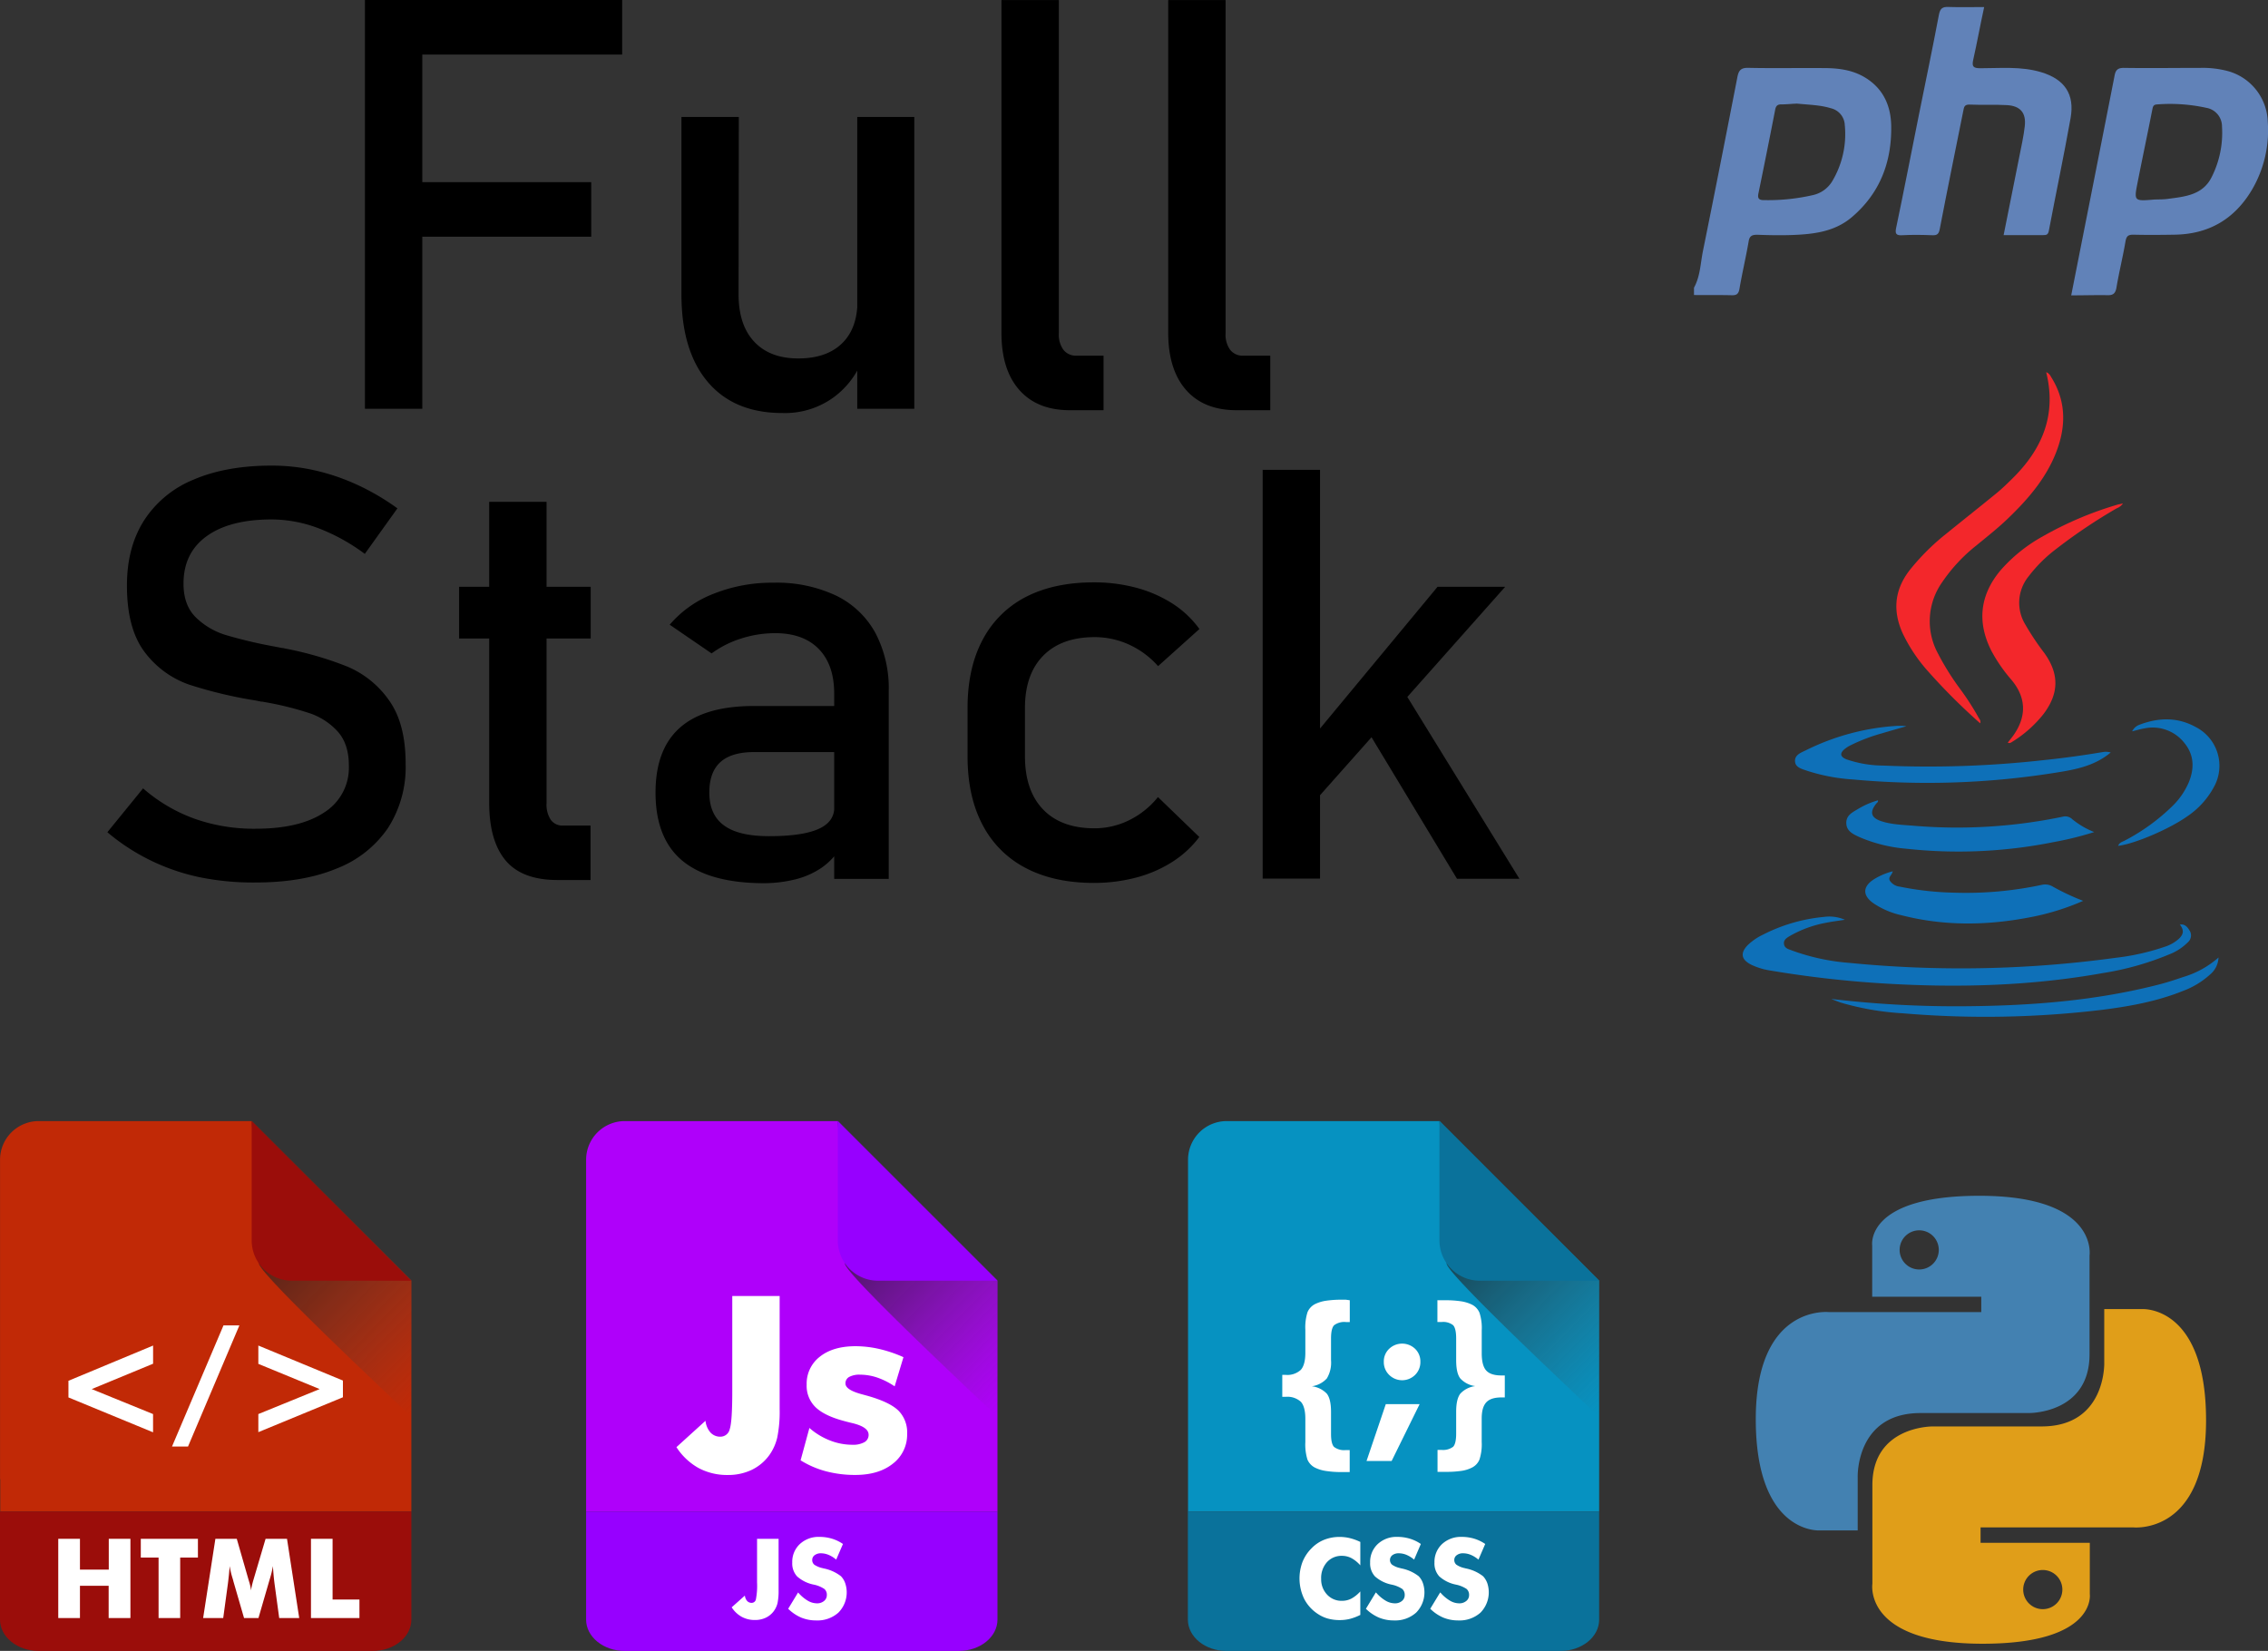 <svg id="Layer_1" data-name="Layer 1" xmlns="http://www.w3.org/2000/svg" xmlns:xlink="http://www.w3.org/1999/xlink" viewBox="0 0 579.24 421.65"><rect x="0" y="0" width="579.24" height="421.65" fill="#333333" stroke="none"/><defs><style>.cls-1{fill:#4381b1;}.cls-2{fill:#e09e19;}.cls-3{fill:#f3272b;}.cls-4{fill:#0e70b8;}.cls-5{fill:#6182b8;}.cls-6{fill:#c12906;}.cls-10,.cls-11,.cls-12,.cls-13,.cls-14,.cls-15,.cls-6,.cls-7,.cls-8{fill-rule:evenodd;}.cls-7{fill:#9b0d0a;}.cls-8{fill:url(#linear-gradient);}.cls-9{fill:#fff;}.cls-10{fill:#0692c1;}.cls-11{fill:#0a729b;}.cls-12{fill:url(#linear-gradient-2);}.cls-13{fill:#af00fa;}.cls-14{fill:#9700ff;}.cls-15{fill:url(#linear-gradient-3);}</style><linearGradient id="linear-gradient" x1="-3.36" y1="471.91" x2="-2.78" y2="471.91" gradientTransform="matrix(63.07, 62.05, 62.05, -63.07, -28967.64, 30326.55)" gradientUnits="userSpaceOnUse"><stop offset="0" stop-color="#212121" stop-opacity="0.62"/><stop offset="1" stop-color="#4d4d4d" stop-opacity="0"/></linearGradient><linearGradient id="linear-gradient-2" x1="-2.5" y1="472.76" x2="-1.92" y2="472.76" gradientTransform="matrix(63.07, 62.05, 62.05, -63.07, -28771.12, 30326.55)" xlink:href="#linear-gradient"/><linearGradient id="linear-gradient-3" x1="2.33" y1="481.52" x2="2.9" y2="481.52" gradientTransform="matrix(63.07, 62.05, 62.05, -63.07, -29772.83, 30580.29)" xlink:href="#linear-gradient"/></defs><path d="M116.78,40.33h14.65V144.74H116.78Zm7.18,0h58.52V54.26H124Zm0,46.53h50.62v13.93H124Z" transform="translate(-23.58 -40.33)"/><path d="M212.21,115.51q0,7.83,4,12.1t11.24,4.27q7.17,0,11.13-3.8t4-10.84l1,15.58a21.46,21.46,0,0,1-7.47,9.26,21.11,21.11,0,0,1-12.71,3.74q-12.34,0-19.06-7.94t-6.72-22.37V70.2h14.65ZM242.52,70.2h14.57v74.54H242.52Z" transform="translate(-23.58 -40.33)"/><path d="M294,125.49a6.54,6.54,0,0,0,1.19,4.2,4,4,0,0,0,3.34,1.48h6.89V145.1H296.8q-8.32,0-12.89-5.17t-4.56-14.58v-85H294Z" transform="translate(-23.58 -40.33)"/><path d="M336.59,125.49a6.54,6.54,0,0,0,1.18,4.2,4,4,0,0,0,3.34,1.48H348V145.1h-8.61q-8.34,0-12.89-5.17t-4.56-14.58v-85h14.65Z" transform="translate(-23.58 -40.33)"/><path d="M74.55,264.38A53.81,53.81,0,0,1,62,260.07a53.27,53.27,0,0,1-11-7.18l9.12-11.2a41.22,41.22,0,0,0,13.14,7.75A45.52,45.52,0,0,0,88.84,252q11.35,0,17.6-4.2a13.5,13.5,0,0,0,6.24-11.89v-.07q0-5.46-2.83-8.65a17,17,0,0,0-7.33-4.74,81.17,81.17,0,0,0-11.59-2.84,1.45,1.45,0,0,0-.47-.07,1.45,1.45,0,0,1-.47-.07l-1.08-.22a112.05,112.05,0,0,1-17-4.05A24.08,24.08,0,0,1,60.62,207Q56,201,56,189.91v-.07q0-9.69,4.35-16.55A27.26,27.26,0,0,1,73,162.84q8.34-3.59,20-3.59a50.23,50.23,0,0,1,11,1.22,54.91,54.91,0,0,1,10.7,3.63,60.8,60.8,0,0,1,10.38,6.07l-8.33,11.63a48.85,48.85,0,0,0-11.89-6.57A34.06,34.06,0,0,0,93,173q-10.71,0-16.63,4.27t-5.92,12.1v.07q0,5.39,3.05,8.48a18.69,18.69,0,0,0,7.61,4.56,117,117,0,0,0,12.68,3,3.89,3.89,0,0,0,.54.1l.53.11.79.15c.29,0,.55.09.79.14a86.69,86.69,0,0,1,15.84,4.6,24.69,24.69,0,0,1,10.63,8.58q4.26,5.92,4.27,16.19v.14a28.81,28.81,0,0,1-4.52,16.34,28.25,28.25,0,0,1-13.11,10.34q-8.58,3.56-20.72,3.56A68.42,68.42,0,0,1,74.55,264.38Z" transform="translate(-23.58 -40.33)"/><path d="M140.83,190.2h33.61v13.21H140.83Zm11.89,69.91q-4.2-5-4.2-14.76V168.51h14.65v77a7,7,0,0,0,1.07,4.2,3.65,3.65,0,0,0,3.16,1.48h7V265.1H166Q156.91,265.1,152.72,260.11Z" transform="translate(-23.58 -40.33)"/><path d="M197.78,260.11Q191,254.4,191,242.76q0-11.06,6.24-16.58t18.89-5.53h21.18l1,11.77H216.16q-5.74,0-8.58,2.55t-2.84,7.79q0,5.69,3.77,8.41C211,253,214.84,253.9,220,253.9q8.4,0,12.53-1.8c2.75-1.2,4.13-3.06,4.13-5.6L238.14,257a17.28,17.28,0,0,1-4.78,5,20.92,20.92,0,0,1-6.57,2.91,33.77,33.77,0,0,1-8.4,1Q204.61,265.82,197.78,260.11Zm38.85-42.62q0-7.34-3.92-11.38t-11.09-4.06a28.53,28.53,0,0,0-8.73,1.36,25.88,25.88,0,0,0-7.57,3.81l-10.7-7.33A28,28,0,0,1,205.78,192a40.36,40.36,0,0,1,15.41-2.84,35.49,35.49,0,0,1,15.87,3.27,22.73,22.73,0,0,1,10.05,9.48,30.39,30.39,0,0,1,3.45,15v47.9H236.63Z" transform="translate(-23.58 -40.33)"/><path d="M285.49,262a25.75,25.75,0,0,1-11-11.06q-3.81-7.24-3.8-17.52V221.15q0-10.12,3.8-17.31a25.72,25.72,0,0,1,11-11q7.22-3.76,17.42-3.77a41.58,41.58,0,0,1,10.95,1.4,32.84,32.84,0,0,1,9.23,4.06,25.34,25.34,0,0,1,6.82,6.46l-10.56,9.48A22.12,22.12,0,0,0,312,205a21.06,21.06,0,0,0-8.84-1.94q-8.47,0-13.14,4.74t-4.67,13.36v12.28q0,8.83,4.64,13.64c3.08,3.21,7.48,4.81,13.17,4.81A20,20,0,0,0,312,249.8a21.7,21.7,0,0,0,7.32-5.89l10.56,10.2a26.25,26.25,0,0,1-6.9,6.36,32.52,32.52,0,0,1-9.22,4,42.23,42.23,0,0,1-10.88,1.37Q292.71,265.82,285.49,262Z" transform="translate(-23.58 -40.33)"/><path d="M346.06,160.33h14.65V264.74H346.06Zm6.32,76.12,38.35-46.25H408l-56.51,63.62Zm17.31-14.73L379.1,212l32.53,52.78H395.69Z" transform="translate(-23.58 -40.33)"/><g id="layer1"><g id="g1894"><path id="path8615" class="cls-1" d="M529.1,345.75c-29.19,0-27.37,12.66-27.37,12.66l0,13.12h27.86v3.93H490.7S472,373.35,472,402.8s16.3,28.42,16.3,28.42h9.73V417.55s-.52-16.31,16.05-16.31h27.63s15.53.25,15.53-15V361S559.61,345.75,529.1,345.75Zm-15.36,8.82a5,5,0,1,1-5,5A5,5,0,0,1,513.74,354.57Z" transform="translate(-23.58 -40.33)"/><path id="path8620" class="cls-2" d="M529.93,460.16c29.2,0,27.38-12.67,27.38-12.67l0-13.11H529.41v-3.94h38.93S587,432.56,587,403.1s-16.31-28.41-16.31-28.41H561v13.67s.53,16.3-16,16.3H517.3s-15.52-.25-15.52,15v25.22S499.42,460.16,529.93,460.16Zm15.37-8.83a5,5,0,1,1,5-5A5,5,0,0,1,545.3,451.33Z" transform="translate(-23.58 -40.33)"/></g></g><path class="cls-3" d="M529.33,225.09a154.83,154.83,0,0,1-13.5-13.49,40.76,40.76,0,0,1-6.35-9.59c-2.53-5.68-2.07-11,1.78-16a58.2,58.2,0,0,1,9.54-9.48c4.19-3.41,8.43-6.75,12.61-10.17,1.37-1.11,2.64-2.35,3.9-3.58,7.72-7.51,11.61-16.29,8.86-27.38.82.28,1.06.9,1.36,1.38,3.52,5.69,3.74,11.7,1.62,17.88-2.51,7.29-7.37,12.94-12.82,18.17-2.51,2.41-5.25,4.56-7.93,6.77a42,42,0,0,0-8.82,9.47,17.23,17.23,0,0,0-1.14,18,66.69,66.69,0,0,0,5.76,9.24,67.87,67.87,0,0,1,4.61,7.14c.25.49.76.94.5,1.61Z" transform="translate(-23.58 -40.33)"/><path class="cls-4" d="M580.3,276.48c1.38-.23,2.05.77,2.6,1.71a2.3,2.3,0,0,1-.54,2.8,13.59,13.59,0,0,1-4.81,3.12,73.77,73.77,0,0,1-16.93,4.76c-18.37,3.29-36.87,3.78-55.45,2.68a274.14,274.14,0,0,1-29.3-3.31,17.45,17.45,0,0,1-5.05-1.52c-2.57-1.31-2.85-3-.82-5.05a14.93,14.93,0,0,1,3.83-2.61,42.9,42.9,0,0,1,15.6-4.54,10,10,0,0,1,5.33.73c-1.83.29-3.37.46-4.88.78a29.19,29.19,0,0,0-9,3.26c-.81.48-1.82,1-1.68,2.13s1.16,1.33,2,1.66a54.81,54.81,0,0,0,14.68,3.18,290.69,290.69,0,0,0,68-1.29,59.64,59.64,0,0,0,12.5-2.8,9.81,9.81,0,0,0,3.73-2.11c1.23-1.21,1.26-2.22.17-3.63Z" transform="translate(-23.58 -40.33)"/><path class="cls-3" d="M565.78,168.92a3.48,3.48,0,0,1-1.6,1.24,138.22,138.22,0,0,0-15.56,10.46,36.42,36.42,0,0,0-7,7,10.66,10.66,0,0,0-.8,12.19,67.69,67.69,0,0,0,4.89,7.33c3.8,5.31,3.75,10.26-.17,15.49a30.65,30.65,0,0,1-8,7.14c-.36.24-.72.49-1.18.24.54-.71,1.13-1.4,1.63-2.14,3.23-4.76,3-9.47-.66-13.86a40.16,40.16,0,0,1-5.11-7.36c-3.78-7.4-3-14.38,2.35-20.72a40,40,0,0,1,10.56-8.51,89.25,89.25,0,0,1,19.44-8.25C565,169.1,565.31,169,565.78,168.92Z" transform="translate(-23.58 -40.33)"/><path class="cls-4" d="M562.65,232.52c-4.42,3.72-9.79,4.5-15.12,5.33a207.51,207.51,0,0,1-50.66,1.57,47.72,47.72,0,0,1-11.78-2.23c-1.28-.46-3-.81-3.07-2.44s1.53-2.18,2.74-2.77a60.64,60.64,0,0,1,23.37-6.26c.48,0,1,0,1.45,0a8.33,8.33,0,0,1,.87.11c-2.3.66-4.23,1.2-6.15,1.78a44.65,44.65,0,0,0-8.22,3.14,7.81,7.81,0,0,0-1.22.77c-1.47,1.13-1.39,2.09.34,2.77a29.51,29.51,0,0,0,9.45,1.58,264.91,264.91,0,0,0,41.29-1.44c4.89-.51,9.76-1.18,14.61-2A4.55,4.55,0,0,1,562.65,232.52Z" transform="translate(-23.58 -40.33)"/><path class="cls-4" d="M555.61,270.42a62.51,62.51,0,0,1-13.28,4.14c-11,2.16-22.07,2.36-33.05-.45A20.81,20.81,0,0,1,502,271c-2.78-2-2.71-4.22.16-6.08a17.49,17.49,0,0,1,4.81-2.05c-.15.95-1.24,1.47-.73,2.39a3.46,3.46,0,0,0,2.53,1.53,77.47,77.47,0,0,0,13.83,1.54,92.64,92.64,0,0,0,22.46-2,3.8,3.8,0,0,1,2.87.49A60.86,60.86,0,0,0,555.61,270.42Z" transform="translate(-23.58 -40.33)"/><path class="cls-4" d="M503.21,244.74c.08.48-.27.62-.45.85-1.75,2.2-1.33,3.63,1.38,4.51s5.8.92,8.72,1.18a132.46,132.46,0,0,0,37.48-2.34,2.56,2.56,0,0,1,2.47.61,21.1,21.1,0,0,0,5.62,3.3,82.89,82.89,0,0,1-10.4,2.57,123.26,123.26,0,0,1-37.65,1.68,38.35,38.35,0,0,1-11.78-2.91c-1.58-.73-3.41-1.47-3.48-3.58s1.67-2.84,3.12-3.73A20.73,20.73,0,0,1,503.21,244.74Z" transform="translate(-23.58 -40.33)"/><path class="cls-4" d="M491.26,295.47a270.92,270.92,0,0,0,35.08,1.86c16.45-.16,32.77-1.45,48.77-5.58,2-.52,4-1.17,6-1.86a23.84,23.84,0,0,0,9.07-5,5.93,5.93,0,0,1-2.2,4.38,21.12,21.12,0,0,1-6.81,4.13c-6.54,2.65-13.43,3.92-20.38,4.81a249,249,0,0,1-51.21.93,70.05,70.05,0,0,1-15.92-2.75C492.82,296.09,492,295.76,491.26,295.47Z" transform="translate(-23.58 -40.33)"/><path class="cls-4" d="M564.54,256.37c.32-.84,1-1,1.55-1.27a51.27,51.27,0,0,0,12.53-9.1,18.73,18.73,0,0,0,4-5.93c1.42-3.52,1.34-6.94-1.17-10a10.3,10.3,0,0,0-10.18-3.7c-1,.16-1.95.46-3.15.75a3.42,3.42,0,0,1,2-1.73c4.83-1.81,9.63-1.92,14.25.64A11.12,11.12,0,0,1,589,241.35a21.08,21.08,0,0,1-6.84,7.51C577.75,252,568.81,255.87,564.54,256.37Z" transform="translate(-23.58 -40.33)"/><path class="cls-3" d="M529.31,225.05l.07.07,0,0Z" transform="translate(-23.58 -40.33)"/><path class="cls-4" d="M580.27,276.43l.11,0c0-.13,0-.12-.08,0Z" transform="translate(-23.58 -40.33)"/><path class="cls-5" d="M456.22,113.81c1.61-2.91,1.65-6.24,2.29-9.38,3-14.81,5.92-29.65,8.81-44.49.32-1.64.92-2.33,2.78-2.28,6.42.14,12.84,0,19.26.06,3.72,0,7.36.45,10.62,2.45,4.61,2.83,6.53,7.2,6.61,12.35.14,9.28-2.92,17.27-10.18,23.38-4,3.33-8.77,4.12-13.68,4.39-3.44.19-6.9.13-10.35,0-1.37,0-2,.32-2.21,1.76-.69,4-1.64,8-2.33,12-.22,1.32-.69,1.73-2,1.69-3.2-.09-6.41,0-9.62-.06Zm26.18-47c-1,0-2.44.19-3.87.18-1,0-1.38.38-1.57,1.34q-2.08,10.7-4.28,21.38c-.25,1.22.05,1.74,1.38,1.73a51,51,0,0,0,12.62-1.3,7.71,7.71,0,0,0,4.9-3.61,23.5,23.5,0,0,0,3.15-14.28,4.6,4.6,0,0,0-3.58-4.28C488.42,67.13,485.62,67.11,482.4,66.78Z" transform="translate(-23.58 -40.33)"/><path class="cls-5" d="M552.56,115.77c3.74-18.92,7.44-37.58,11.1-56.24.28-1.43.93-1.88,2.42-1.86,6.49.1,13,0,19.49,0a25,25,0,0,1,6.9.79,13.86,13.86,0,0,1,10.29,13,29.9,29.9,0,0,1-4,17.27c-4.43,7.52-11,11.4-19.74,11.54-3.53.06-7.06.09-10.59,0-1.29,0-1.75.34-2,1.68-.66,3.94-1.64,7.83-2.3,11.77-.27,1.62-.91,2.08-2.49,2C558.73,115.68,555.77,115.77,552.56,115.77ZM573.74,91.3c1.2-.06,2.41,0,3.6-.19,4.39-.57,8.91-1,11.16-5.69a25.07,25.07,0,0,0,2.57-12.79,4.81,4.81,0,0,0-4-4.76A43.25,43.25,0,0,0,574.48,67c-1,.06-1.06.61-1.22,1.39-1.22,6.2-2.53,12.37-3.75,18.57C568.57,91.72,568.62,91.73,573.74,91.3Z" transform="translate(-23.58 -40.33)"/><path class="cls-5" d="M530.33,42.13c-1,4.6-1.81,9.07-2.8,13.5-.37,1.67,0,2.12,1.78,2.13,5.2,0,10.44-.53,15.55,1,6,1.8,8.64,5.59,7.54,11.75-1.72,9.6-3.73,19.16-5.55,28.75-.19,1-.6,1.13-1.41,1.12-3.29,0-6.58,0-10.14,0,1.36-6.77,2.7-13.38,4-20,.51-2.59,1.1-5.18,1.4-7.8.39-3.41-1.11-5.2-4.54-5.4-3.21-.19-6.43,0-9.64-.14-1.28,0-1.33.67-1.52,1.59-2,10-4.07,20.07-6,30.13-.25,1.29-.61,1.71-1.91,1.65-2.57-.1-5.15-.14-7.71,0-1.71.11-1.8-.57-1.52-1.94,2-9.56,3.86-19.14,5.78-28.71,1.72-8.55,3.51-17.08,5.13-25.65.31-1.62.9-2.08,2.48-2C524.2,42.21,527.17,42.13,530.33,42.13Z" transform="translate(-23.58 -40.33)"/><path class="cls-6" d="M23.59,418.11V336.55a9.88,9.88,0,0,1,9.88-9.88H87.88l40.76,40.76v58.95h-105v-8.27Z" transform="translate(-23.58 -40.33)"/><path class="cls-7" d="M128.64,426.38V454c0,4.43-4.42,8-9.88,8H33.47c-5.46,0-9.89-3.59-9.89-8V426.38Z" transform="translate(-23.58 -40.33)"/><path class="cls-8" d="M87.86,326.67h0l40.77,40.77v34.08a.58.58,0,0,1-.73,0C126,399.54,89.7,365.74,89.7,363c0-12-1.82-36.06-1.84-36.34Z" transform="translate(-23.58 -40.33)"/><path class="cls-7" d="M87.86,326.67h0l40.77,40.77H98.15a10.29,10.29,0,0,1-10.29-10.3V326.67Z" transform="translate(-23.58 -40.33)"/><path class="cls-9" d="M38.46,453.6V433.36H44v7.87h7.36v-7.87h5.53V453.6H51.33v-8.24H44v8.24Z" transform="translate(-23.58 -40.33)"/><path class="cls-9" d="M64.08,453.6V438.15H59.54v-4.79H74.13v4.79H69.6V453.6Z" transform="translate(-23.58 -40.33)"/><path class="cls-9" d="M100.05,453.6H94.89l-1.19-8.75c-.08-.62-.16-1.3-.23-2.06s-.13-1.58-.19-2.47a23.23,23.23,0,0,1-.76,3.2l-.18.6-2.75,9.48H85.91l-2.75-9.48c0-.13-.09-.33-.16-.6a21.76,21.76,0,0,1-.76-3.19c-.06.77-.12,1.52-.2,2.27s-.16,1.5-.26,2.25l-1.19,8.75H75.46l3.13-20.24h5.46l3,10.44.11.36a12.82,12.82,0,0,1,.54,2.39,10.36,10.36,0,0,1,.21-1.19q.15-.66.42-1.59l3.08-10.41h5.47l3.12,20.24Z" transform="translate(-23.58 -40.33)"/><path class="cls-9" d="M103,453.6V433.36h5.52v15.51h6.86v4.73Z" transform="translate(-23.58 -40.33)"/><path class="cls-9" d="M62.68,384v4.64L47,395.12l15.67,6.38v4.66l-21.61-8.91V393Z" transform="translate(-23.58 -40.33)"/><path class="cls-9" d="M67.51,409.79l13.15-30.94h4.06L71.6,409.79Z" transform="translate(-23.58 -40.33)"/><path class="cls-9" d="M89.56,384l21.6,8.94v4.27l-21.6,8.91V401.5l15.66-6.38-15.66-6.44Z" transform="translate(-23.58 -40.33)"/><path class="cls-10" d="M327,418.11V336.55a9.88,9.88,0,0,1,9.88-9.88h54.41L432,367.43v58.95H327v-8.27Z" transform="translate(-23.58 -40.33)"/><path class="cls-11" d="M432,426.38V454c0,4.43-4.42,8-9.88,8H336.84c-5.46,0-9.88-3.59-9.88-8V426.38Z" transform="translate(-23.58 -40.33)"/><path class="cls-12" d="M391.23,326.67h0L432,367.44v34.08a.58.58,0,0,1-.73,0c-1.93-1.93-38.22-35.73-38.22-38.46,0-12-1.82-36.06-1.84-36.34Z" transform="translate(-23.58 -40.33)"/><path class="cls-11" d="M391.23,326.67h0L432,367.44h-30.5a10.31,10.31,0,0,1-10.29-10.3V326.67Z" transform="translate(-23.58 -40.33)"/><path class="cls-9" d="M371,434.14v6a8.28,8.28,0,0,0-2.26-1.84,5.17,5.17,0,0,0-2.41-.59,5,5,0,0,0-3.85,1.62A6.05,6.05,0,0,0,361,443.6a5.67,5.67,0,0,0,1.5,4,5,5,0,0,0,3.83,1.6,5.16,5.16,0,0,0,2.41-.58A8.58,8.58,0,0,0,371,446.8v6a13.53,13.53,0,0,1-2.61,1,10.7,10.7,0,0,1-2.63.32,11.34,11.34,0,0,1-3.06-.39,9,9,0,0,1-2.58-1.2,10.15,10.15,0,0,1-3.46-3.83,12,12,0,0,1-.43-9.42,10.29,10.29,0,0,1,2.27-3.45,9.31,9.31,0,0,1,3.24-2.21,10.58,10.58,0,0,1,4-.74,11.2,11.2,0,0,1,2.63.32,13.53,13.53,0,0,1,2.61.95Z" transform="translate(-23.58 -40.33)"/><path class="cls-9" d="M375,447.06a9.92,9.92,0,0,0,2.43,2.08,4.63,4.63,0,0,0,2.38.7,2.72,2.72,0,0,0,1.82-.6,1.89,1.89,0,0,0,.71-1.51,2,2,0,0,0-.61-1.55,7.72,7.72,0,0,0-2.79-1.13,9,9,0,0,1-4.2-2.09,4.87,4.87,0,0,1-1.23-3.52,6.2,6.2,0,0,1,1.94-4.74,7,7,0,0,1,5-1.83,11,11,0,0,1,3.17.45,10.16,10.16,0,0,1,2.84,1.36l-1.72,4a7.52,7.52,0,0,0-1.93-1.21,5.14,5.14,0,0,0-2-.41,2.6,2.6,0,0,0-1.62.48,1.57,1.57,0,0,0-.07,2.44,5.79,5.79,0,0,0,2.1.87l.25.07a10.46,10.46,0,0,1,4.44,2,4.84,4.84,0,0,1,1.09,1.8,7.34,7.34,0,0,1-1.74,7.49,8,8,0,0,1-5.64,2,10,10,0,0,1-3.85-.72,10.79,10.79,0,0,1-3.34-2.26l2.49-4.1Z" transform="translate(-23.58 -40.33)"/><path class="cls-9" d="M391.43,447.06a9.92,9.92,0,0,0,2.43,2.08,4.65,4.65,0,0,0,2.38.7,2.72,2.72,0,0,0,1.82-.6,1.87,1.87,0,0,0,.72-1.51,2,2,0,0,0-.62-1.55,7.72,7.72,0,0,0-2.79-1.13,9,9,0,0,1-4.2-2.09,4.87,4.87,0,0,1-1.23-3.52,6.23,6.23,0,0,1,1.94-4.74,7.07,7.07,0,0,1,5-1.83,11,11,0,0,1,3.18.45,10.3,10.3,0,0,1,2.84,1.36l-1.73,4a7.36,7.36,0,0,0-1.93-1.21,5.14,5.14,0,0,0-2-.41,2.55,2.55,0,0,0-1.61.48,1.48,1.48,0,0,0-.63,1.22,1.52,1.52,0,0,0,.55,1.22,5.86,5.86,0,0,0,2.11.87l.25.07a10.46,10.46,0,0,1,4.44,2,5.11,5.11,0,0,1,1.09,1.8,7.41,7.41,0,0,1-1.74,7.49,8,8,0,0,1-5.65,2,10,10,0,0,1-3.85-.72,10.91,10.91,0,0,1-3.34-2.26l2.49-4.1Z" transform="translate(-23.58 -40.33)"/><path class="cls-9" d="M368.31,372.43V378l-.49,0-.46,0a4.31,4.31,0,0,0-3.06.82q-.78.82-.78,3.39v5.55a7.79,7.79,0,0,1-1.07,4.64,6.35,6.35,0,0,1-3.84,2,6.32,6.32,0,0,1,3.85,1.91c.7.91,1.06,2.45,1.06,4.63v5.59c0,1.7.25,2.82.77,3.36a4.22,4.22,0,0,0,3,.81l.5,0,.5,0v5.61c-.23,0-.56,0-1,0l-.93,0a25.44,25.44,0,0,1-4.17-.28,9.34,9.34,0,0,1-2.77-.85,4.14,4.14,0,0,1-1.92-2.05,12.9,12.9,0,0,1-.54-4.46V402.7c0-2.05-.39-3.5-1.15-4.34a5.1,5.1,0,0,0-3.9-1.26l-.4,0-.44,0v-5.61l.42,0,.42,0a5.07,5.07,0,0,0,3.89-1.28c.77-.86,1.16-2.31,1.16-4.36v-5.88a12.81,12.81,0,0,1,.55-4.48,4.12,4.12,0,0,1,1.91-2.07,9.38,9.38,0,0,1,2.79-.86,27.12,27.12,0,0,1,4.19-.27c.19,0,.49,0,.9,0Z" transform="translate(-23.58 -40.33)"/><path class="cls-9" d="M377,388.14a4.41,4.41,0,0,1,1.36-3.3,4.8,4.8,0,0,1,6.64,0,4.46,4.46,0,0,1,1.34,3.31,4.57,4.57,0,0,1-1.35,3.35,4.71,4.71,0,0,1-6.62,0,4.54,4.54,0,0,1-1.37-3.33Zm.51,10.82h8.64L379,413.48h-6.41Z" transform="translate(-23.58 -40.33)"/><path class="cls-9" d="M390.67,372.43l1,0c.41,0,.71,0,.89,0a26.75,26.75,0,0,1,4.17.27,9.64,9.64,0,0,1,2.8.86,4.12,4.12,0,0,1,1.91,2.07,12.47,12.47,0,0,1,.57,4.48V386c0,2.06.38,3.52,1.14,4.37s2.06,1.27,3.91,1.27l.42,0,.42,0v5.61l-.42,0-.42,0c-1.85,0-3.15.43-3.91,1.28S402,400.67,402,402.7v5.92a12.49,12.49,0,0,1-.57,4.5,4,4,0,0,1-1.91,2.05,8.67,8.67,0,0,1-2.63.83,26.6,26.6,0,0,1-4.11.26l-1,0c-.46,0-.82,0-1.06,0v-5.61l.53,0,.46,0a4.28,4.28,0,0,0,3-.8c.51-.53.77-1.66.77-3.37V400.9c0-2.17.36-3.71,1.07-4.62a6.24,6.24,0,0,1,3.82-1.92,6.32,6.32,0,0,1-3.83-1.95c-.71-.91-1.06-2.46-1.06-4.66V382.2c0-1.71-.26-2.84-.77-3.39a4.05,4.05,0,0,0-2.93-.82l-.52,0-.57,0v-5.61Z" transform="translate(-23.58 -40.33)"/><path class="cls-13" d="M173.27,418.11V336.55a9.88,9.88,0,0,1,9.89-9.88h54.41l40.76,40.76v58.95H173.27v-8.27Z" transform="translate(-23.58 -40.33)"/><path class="cls-14" d="M278.33,426.38V454c0,4.43-4.43,8-9.89,8H183.16c-5.46,0-9.89-3.59-9.89-8V426.38Z" transform="translate(-23.58 -40.33)"/><path class="cls-15" d="M237.55,326.67h0l40.77,40.77v34.08a.57.57,0,0,1-.72,0c-1.93-1.93-38.23-35.73-38.23-38.46,0-12-1.81-36.06-1.83-36.34Z" transform="translate(-23.58 -40.33)"/><path class="cls-14" d="M237.55,326.67h0l40.77,40.77H247.84a10.29,10.29,0,0,1-10.29-10.3V326.67Z" transform="translate(-23.58 -40.33)"/><path class="cls-9" d="M216.93,433.36h5.5v13.13a15.21,15.21,0,0,1-.27,3.29,5.75,5.75,0,0,1-.92,2,5.47,5.47,0,0,1-2.07,1.73,6.36,6.36,0,0,1-2.77.59,6.93,6.93,0,0,1-3.4-.82,7.24,7.24,0,0,1-2.55-2.42l3.37-3a2.44,2.44,0,0,0,.58,1.38,1.52,1.52,0,0,0,1.15.48,1.1,1.1,0,0,0,1.08-.87,18.18,18.18,0,0,0,.3-4.35V433.36Z" transform="translate(-23.58 -40.33)"/><path class="cls-9" d="M227.41,447.06a9.92,9.92,0,0,0,2.43,2.08,4.63,4.63,0,0,0,2.38.7,2.73,2.73,0,0,0,1.82-.6,1.89,1.89,0,0,0,.71-1.51,1.93,1.93,0,0,0-.62-1.55,7.57,7.57,0,0,0-2.78-1.13,9,9,0,0,1-4.2-2.09,4.87,4.87,0,0,1-1.23-3.52,6.2,6.2,0,0,1,1.94-4.74,7,7,0,0,1,5-1.83,11,11,0,0,1,3.17.45,10.16,10.16,0,0,1,2.84,1.36l-1.73,4a7.2,7.2,0,0,0-1.93-1.21,5.09,5.09,0,0,0-1.95-.41,2.6,2.6,0,0,0-1.62.48,1.49,1.49,0,0,0-.62,1.22,1.51,1.51,0,0,0,.54,1.22,6,6,0,0,0,2.11.87l.25.07a10.46,10.46,0,0,1,4.44,2,4.84,4.84,0,0,1,1.09,1.8,7.34,7.34,0,0,1-1.74,7.49,8,8,0,0,1-5.64,2,10,10,0,0,1-3.85-.72,10.79,10.79,0,0,1-3.34-2.26l2.49-4.1Z" transform="translate(-23.58 -40.33)"/><path class="cls-9" d="M210.59,371.35H222.7v28.89a33.08,33.08,0,0,1-.61,7.24,12.82,12.82,0,0,1-2,4.47,12,12,0,0,1-4.56,3.82,13.94,13.94,0,0,1-6.08,1.29,15.41,15.41,0,0,1-7.48-1.79,16,16,0,0,1-5.63-5.32l7.42-6.73a5.39,5.39,0,0,0,1.28,3,3.35,3.35,0,0,0,2.52,1.06,2.43,2.43,0,0,0,2.39-1.92c.43-1.27.65-4.47.65-9.58V371.35Z" transform="translate(-23.58 -40.33)"/><path class="cls-9" d="M228.05,413.32l2.25-8.27a17.6,17.6,0,0,0,5.22,3.18,15.6,15.6,0,0,0,5.73,1.11,5.93,5.93,0,0,0,3.1-.66,2.1,2.1,0,0,0,1.07-1.9q0-2-4.29-3c-.93-.22-1.68-.42-2.25-.58-3.25-.89-5.6-2.06-7.07-3.51A7.58,7.58,0,0,1,229.6,394a8.69,8.69,0,0,1,3.36-7.15c2.24-1.78,5.28-2.68,9.11-2.68a27.25,27.25,0,0,1,6,.69,33.37,33.37,0,0,1,6.25,2.11l-2.25,7.45a18.83,18.83,0,0,0-4.38-2.22,13.81,13.81,0,0,0-4.44-.76,5.49,5.49,0,0,0-2.8.58,1.84,1.84,0,0,0-.94,1.67q0,1.65,4.25,2.77l1.46.4q5.64,1.61,7.84,3.78a7.89,7.89,0,0,1,2.2,5.89,9.32,9.32,0,0,1-3.62,7.62q-3.61,2.89-9.58,2.9a28.88,28.88,0,0,1-7.51-.93,23.81,23.81,0,0,1-6.51-2.81Z" transform="translate(-23.58 -40.33)"/></svg>